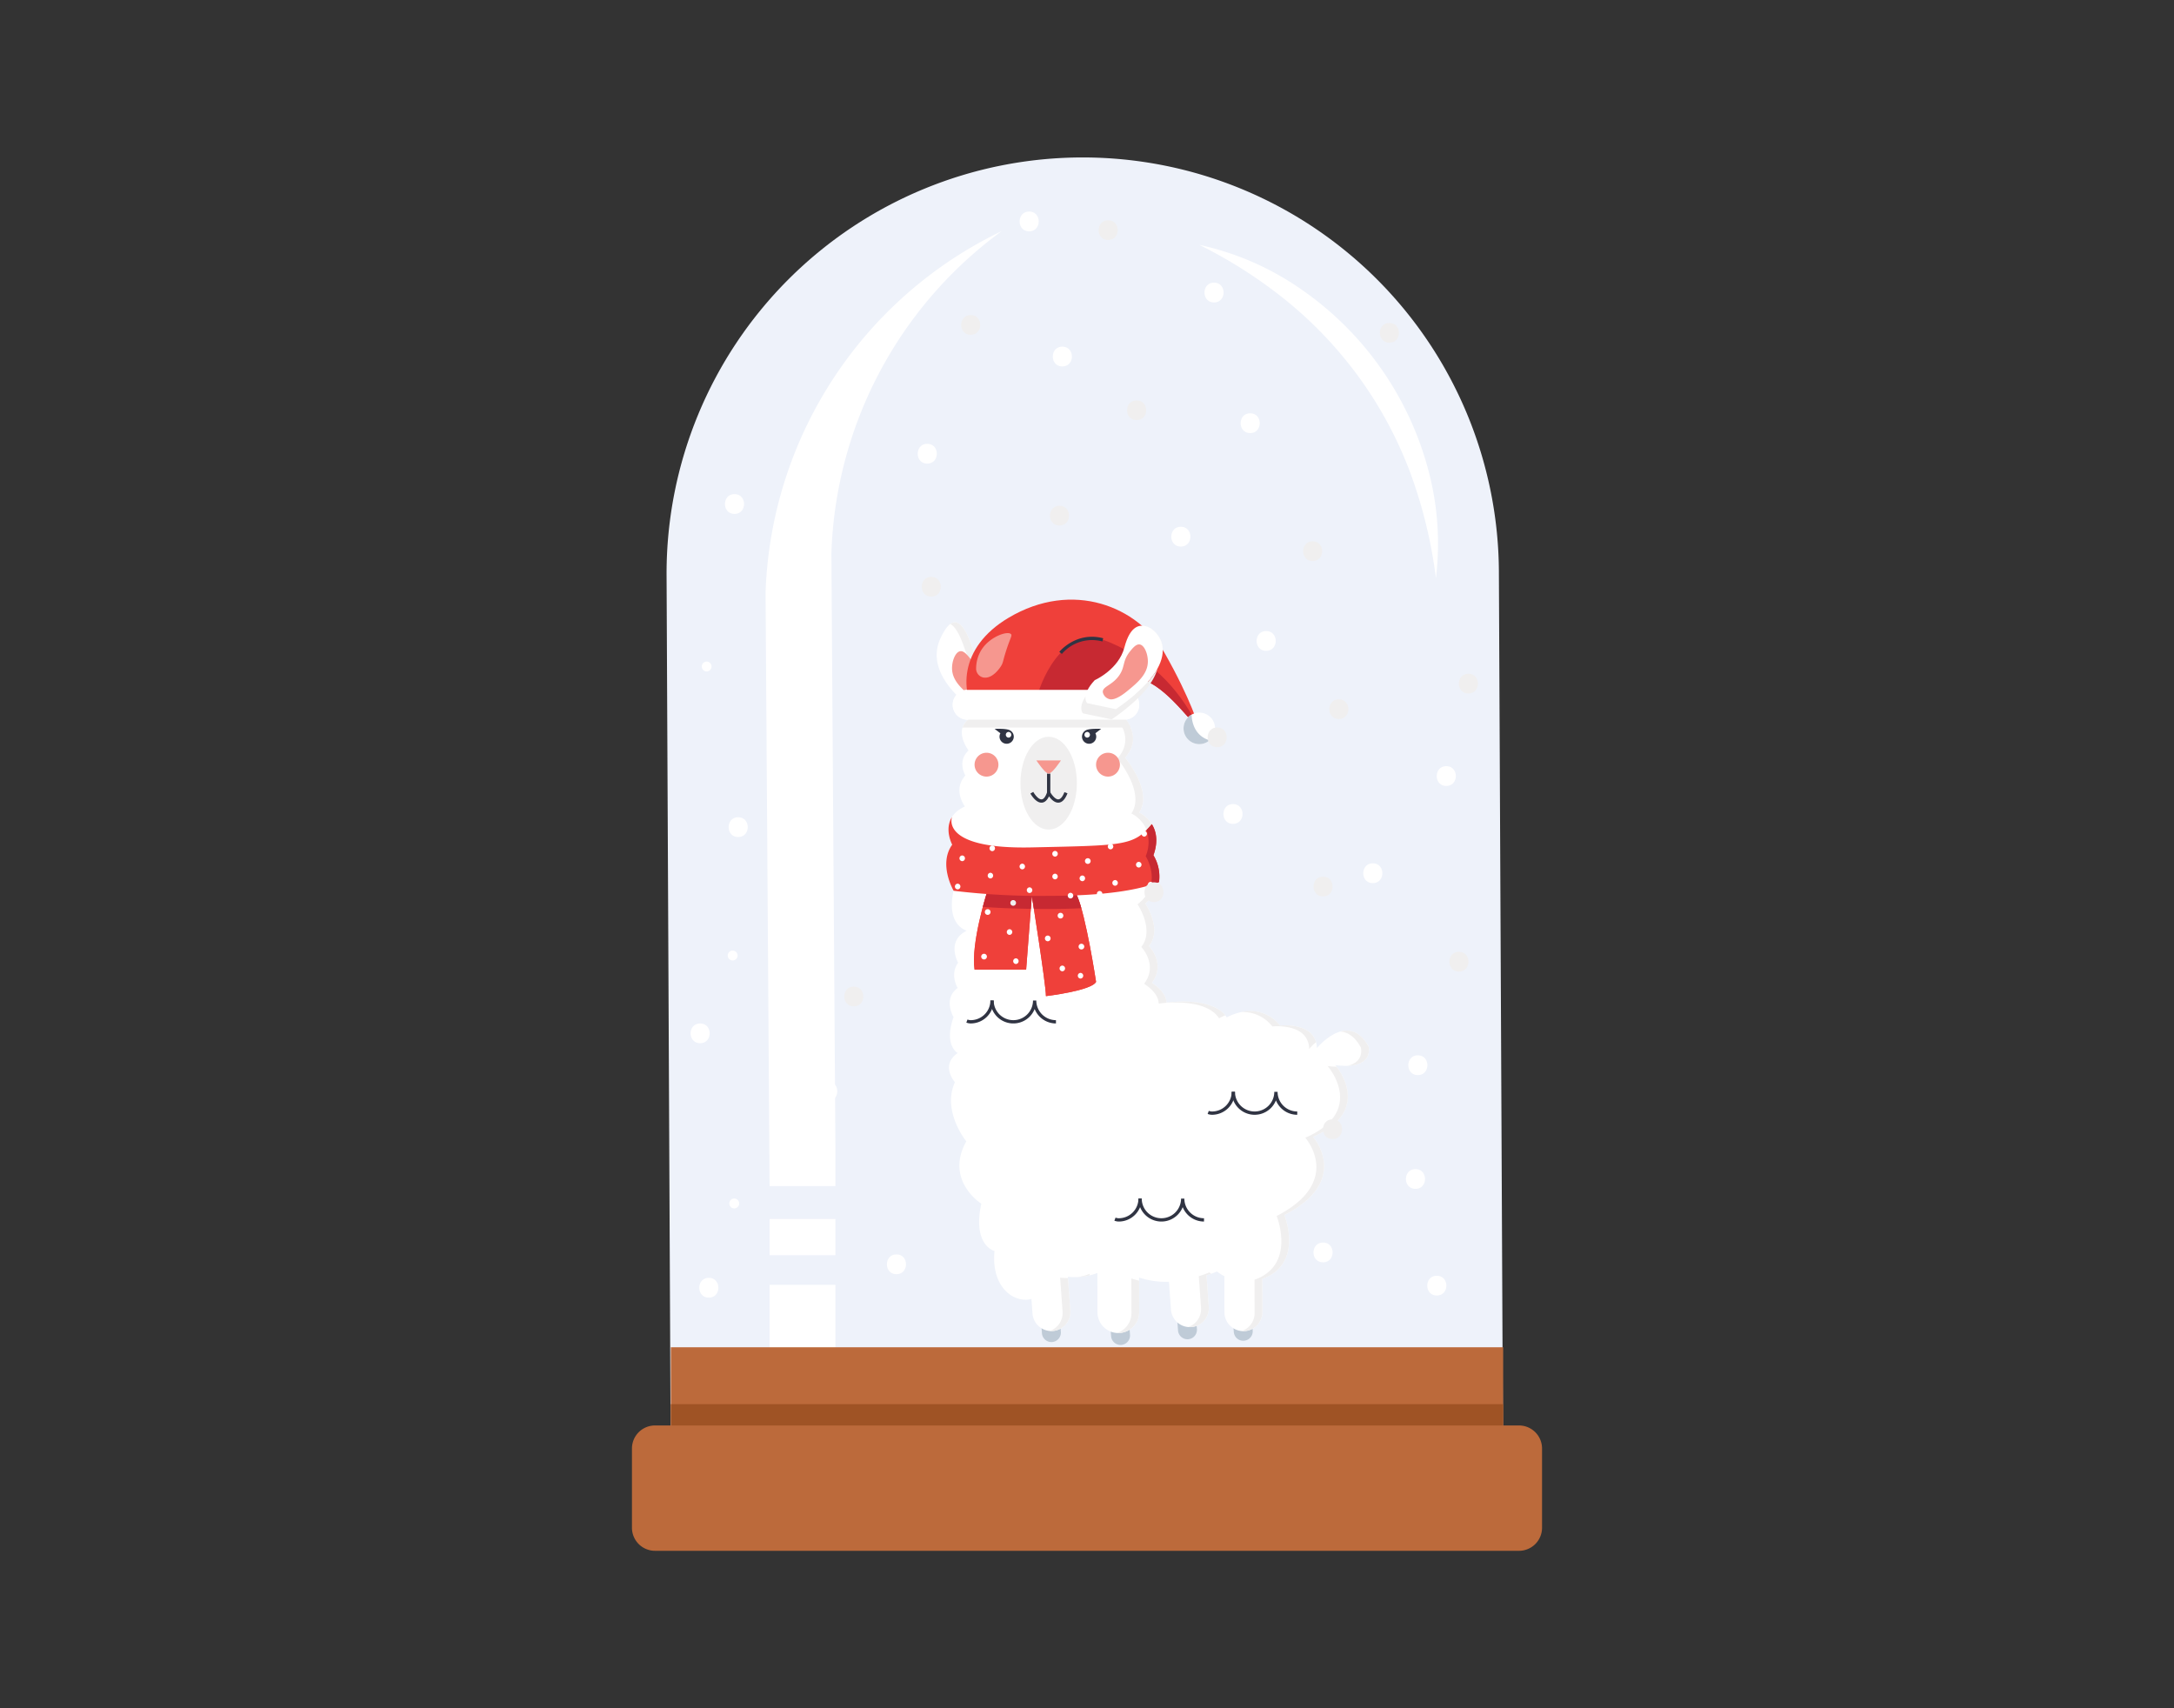<svg xmlns="http://www.w3.org/2000/svg" data-name="Layer 1" viewBox="0 0 700 550" id="christmas-llama"><rect x="0" y="0" width="700" height="550" fill="#333333" stroke="none"/><path fill="#eef2fa" d="M482.626 184.693a134 134 0 1 0-268.001 0l1.374 292.576h268.002Z"></path><path fill="#bfcbd7" d="M338.533 432.098a3.052 3.052 0 0 1-3.041-2.835l-1.539-21.537a3.052 3.052 0 0 1 6.089-.434l1.539 21.536a3.053 3.053 0 0 1-2.828 3.262 3.063 3.063 0 0 1-.22.008M360.8 433.028a3.052 3.052 0 0 1-3.04-2.835l-1.538-21.537a3.052 3.052 0 1 1 6.089-.435l1.537 21.536a3.052 3.052 0 0 1-2.826 3.263 3.118 3.118 0 0 1-.222.008M382.347 431.196a3.052 3.052 0 0 1-3.04-2.835l-1.54-21.536a3.052 3.052 0 1 1 6.09-.436l1.539 21.538a3.054 3.054 0 0 1-2.828 3.262 3.089 3.089 0 0 1-.22.007M400.306 431.68a3.052 3.052 0 0 1-3.041-2.834l-1.54-21.537a3.052 3.052 0 1 1 6.09-.435l1.539 21.537a3.052 3.052 0 0 1-2.827 3.261 2.59 2.59 0 0 1-.22.009"></path><path fill="#fff" d="M440.655 336.933c-6.52-11.794-16.629.513-16.629.513-.22-8.571-11.868-7.251-11.868-7.251-7.032-8.572-17.142-2.638-17.142-2.638-4.615-7.033-19.449-4.725-19.449-4.725 0-3.627-4.69-6.373-4.69-6.373 4.652-6.154-.914-11.869-.914-11.869 4.395-5.493-1.209-13.735-1.209-13.735 8.461-6.483 2.636-15.493 2.636-15.493 3.627-10.11-4.613-13.736-4.613-13.736 4.613-6.811-4.506-17.691-4.506-17.691 7.143-8.131-2.968-15.603-2.968-15.603 23.407-16.153 13.297-25.164 10.55-26.373-2.748-1.208-5.934-.66-7.802 6.484-1.868 7.143-9.56 10.55-9.56 10.55-3.847-6.925-10.658-3.391-10.658-3.391-5.935-7.785-10.769.422-10.769.422-6.924-1.977-8.462 3.627-8.462 3.627-7.288-3.223-8.387-8.791-9.12-10.109-.732-1.318-4.688-17.142-10.695-3.956s12.893 24.32 12.893 24.32c-10.696 2.785-3.81 11.722-3.81 11.722-3.809 3.516-1.026 8.058-1.026 8.058-4.248 4.688-.145 9.963-.145 9.963-8.644 3.955-4.103 12.306-4.103 12.306-4.541 6.3.44 14.798.44 14.798-2.49 11.282 4.248 12.893 4.248 12.893-6.739 3.37-2.782 10.319-2.782 10.319-2.784 3.87-.147 8.142-.147 8.142-4.835 3.516-1.319 9.376-1.319 9.376-3.223 9.085 1.319 11.575 1.319 11.575-5.715 3.956-.879 9.377-.879 9.377-4.249 9.377 3.663 19.046 3.663 19.046-7.033 12.6 4.834 20.073 4.834 20.073-2.93 13.479 4.249 15.237 4.249 15.237-1.026 10.11 4.542 15.823 10.256 15.677a6.647 6.647 0 0 0 1.636-.256l.333 4.671a6.105 6.105 0 0 0 6.083 5.67c.145 0 .293-.006.442-.015a6.107 6.107 0 0 0 5.654-6.526l-.783-10.935a20.38 20.38 0 0 0 9.497-1.226l.027 12.64a6.715 6.715 0 0 0 6.716 6.7h.014a6.715 6.715 0 0 0 6.7-6.73l-.024-11.132a28.094 28.094 0 0 0 9.62 1.367l.638 8.925a6.105 6.105 0 0 0 6.083 5.67c.146 0 .293-.004.44-.015a6.104 6.104 0 0 0 5.655-6.523l-.724-10.14a35.725 35.725 0 0 0 3.382-1.23 13.943 13.943 0 0 0 2.36 1.503l.025 11.603a6.106 6.106 0 0 0 6.106 6.091h.012a6.105 6.105 0 0 0 6.091-6.119l-.023-10.756c.52-.154.812-.27.812-.27 12.453-5.128 6.3-20.219 6.3-20.219 21.685-11.135 9.231-25.2 9.231-25.2 19.926-8.644 7.179-23.075 7.179-23.075 12.819 1.61 10.695-6.008 10.695-6.008"></path><path fill="#f0efef" d="m350.85 410.618-.001-.474a20.414 20.414 0 0 1-3.638 1.01 20.118 20.118 0 0 0 3.639-.536M339.342 215.895a9.152 9.152 0 0 1 2.152-.711c-2.543-3.103-4.868-3.316-6.674-2.574 1.376.239 2.908 1.167 4.522 3.285M350 219.285a17.479 17.479 0 0 0 1.991-1.104 7.408 7.408 0 0 0-8.479-3.182c2.129.056 4.648.971 6.489 4.286M409.667 330.487s11.648-1.318 11.867 7.253a20.545 20.545 0 0 1 2.21-2.211c-1.785-6.439-11.585-5.335-11.585-5.335a12.145 12.145 0 0 0-12.419-4.338 11.872 11.872 0 0 1 9.927 4.631M328.573 216.317s.163-.276.464-.678a6.928 6.928 0 0 0-2.765.27 10.558 10.558 0 0 1 2.3.408M367.362 202.252c2.748 1.21 12.857 10.22-10.549 26.373 0 0 10.11 7.472 2.967 15.602 0 0 9.12 10.88 4.506 17.693 0 0 8.24 3.625 4.614 13.736 0 0 5.824 9.01-2.637 15.493 0 0 5.605 8.24 1.21 13.736 0 0 5.564 5.713.914 11.866 0 0 4.689 2.747 4.689 6.374 0 0 14.835-2.307 19.45 4.725a14.592 14.592 0 0 1 2.03-.924c-5.066-6.259-18.99-4.094-18.99-4.094 0-3.626-4.69-6.374-4.69-6.374 4.653-6.153-.914-11.867-.914-11.867 4.396-5.494-1.208-13.735-1.208-13.735 8.46-6.484 2.637-15.494 2.637-15.494 3.627-10.11-4.615-13.735-4.615-13.735 4.615-6.813-4.505-17.692-4.505-17.692 7.143-8.132-2.968-15.604-2.968-15.604 23.406-16.152 13.296-25.163 10.55-26.371a4.434 4.434 0 0 0-3.803-.127 6.217 6.217 0 0 1 1.312.42M440.655 336.933c-2.737-4.95-6.105-5.653-9.093-4.804 2.275.139 4.607 1.488 6.602 5.098 0 0 1.3 4.67-4.287 5.922 8.426-.284 6.778-6.216 6.778-6.216M427.469 343.233s12.746 14.431-7.179 23.076c0 0 12.454 14.065-9.23 25.2 0 0 6.152 15.09-6.301 20.22 0 0-.293.115-.812.27l.023 10.755a6.103 6.103 0 0 1-4.162 5.798c.181.017.364.027.55.027h.013a6.104 6.104 0 0 0 6.091-6.117l-.024-10.757c.519-.154.812-.27.812-.27 12.454-5.128 6.3-20.22 6.3-20.22 21.684-11.133 9.23-25.199 9.23-25.199 17.71-7.683 9.612-19.936 7.59-22.568a27.171 27.171 0 0 1-2.901-.215M310.992 209.835c.732 1.318 1.831 6.886 9.12 10.109a5.532 5.532 0 0 1 .584-1.265c-5.586-3.266-6.55-7.943-7.214-9.137-.593-1.068-3.301-11.648-7.5-8.63 2.773 1.379 4.544 8.083 5.01 8.923M388.485 410.612c.556-.175 1.05-.343 1.48-.495-.196-.14-.394-.286-.59-.44a35.802 35.802 0 0 1-3.382 1.227l.725 10.142a6.103 6.103 0 0 1-4.158 6.22 6.86 6.86 0 0 0 .995.012 6.107 6.107 0 0 0 5.654-6.526ZM343.872 411.48a20.775 20.775 0 0 1-2.519-.11l.781 10.935a6.1 6.1 0 0 1-4.158 6.22 5.954 5.954 0 0 0 .996.013 6.105 6.105 0 0 0 5.653-6.525ZM364.282 411.622l.025 11.132a6.717 6.717 0 0 1-4.679 6.414c.15.01.301.022.454.022h.016a6.714 6.714 0 0 0 6.7-6.729l-.022-10.143a24.242 24.242 0 0 1-2.494-.696"></path><path fill="#f6978f" d="M321.05 225.056c.156-1.878-2.995-2.146-5.275-5.421-1.983-2.85-.935-4.57-3.515-7.765-.822-1.016-1.917-2.373-3.077-2.2-1.565.237-2.679 3.165-2.638 5.57.068 4.08 3.458 6.845 6.74 9.522 3.7 3.019 5.251 2.643 5.713 2.491a2.92 2.92 0 0 0 2.052-2.197"></path><path fill="#f0efef" d="M346.74 252.152c0 8.253-4.066 14.945-9.083 14.945s-9.085-6.692-9.085-14.945 4.068-14.944 9.085-14.944c5.017 0 9.083 6.69 9.083 14.944"></path><path fill="#303443" d="M340.738 258.428c-1.27 0-2.348-1.169-2.975-2.041-.6 1.269-1.352 1.95-2.245 2.033-1.954.198-3.566-2.614-3.745-2.932l.925-.52c.367.653 1.647 2.516 2.724 2.396.638-.058 1.238-.856 1.733-2.306l.392-1.15.576 1.07c.34.63 1.534 2.39 2.616 2.39a.582.582 0 0 0 .06-.002c.865-.053 1.528-1.296 1.931-2.33l.988.385c-.75 1.924-1.712 2.934-2.856 3.004a2.467 2.467 0 0 1-.124.003Z"></path><path fill="#303443" d="M337.128 249.074h1.06v6.155h-1.06z"></path><path fill="#f6978f" d="M321.48 246.2a3.84 3.84 0 1 1-3.84-3.84 3.84 3.84 0 0 1 3.84 3.84M360.598 246.2a3.84 3.84 0 1 1-3.84-3.84 3.84 3.84 0 0 1 3.84 3.84"></path><path fill="#303443" d="m325.18 235.136.011-.004c-.037-.02-.084-.04-.127-.059l-.069-.031c-1.342-.55-4.737-.373-4.737-.373l1.845 1.417.012-.001a2.26 2.26 0 0 0-.281 1.079 2.294 2.294 0 1 0 3.346-2.028"></path><path fill="#fff" d="M324.745 237.489a.917.917 0 0 0 0-1.833.917.917 0 0 0 0 1.833"></path><path fill="#303443" d="m349.63 235.136-.011-.004c.037-.02.084-.04.127-.059l.069-.031c1.343-.55 4.737-.373 4.737-.373l-1.845 1.417-.012-.001a2.26 2.26 0 0 1 .281 1.079 2.294 2.294 0 1 1-3.346-2.028"></path><path fill="#fff" d="M350.065 237.489a.917.917 0 0 0 0-1.833.917.917 0 0 0 0 1.833"></path><path fill="#ef403a" d="M317.64 287.844s-5.061 15.977-3.84 24.33h16.605l1.83-23.736s4.543 28.516 4.543 32.28c0 0 14.7-1.732 16.14-4.59 0 0-3.247-21.447-6.178-27.864-2.93-6.419-29.1-.42-29.1-.42"></path><path fill="#ef403a" d="M317.64 287.844s-5.061 15.977-3.84 24.33h16.605l1.83-23.736s4.543 28.516 4.543 32.28c0 0 14.7-1.732 16.14-4.59 0 0-3.247-21.447-6.178-27.864-2.93-6.419-29.1-.42-29.1-.42"></path><path fill="#c72932" d="M348.176 292.42a31.183 31.183 0 0 0-1.435-4.157c-2.93-6.419-29.102-.419-29.102-.419s-.518 1.639-1.183 4.138c4.375.32 9.488.546 15.457.635l.323-4.18s.261 1.646.66 4.194c1.555.019 3.163.03 4.835.03 3.805 0 7.275-.086 10.445-.241"></path><path fill="#fff" d="M362.015 231.718h-50.454a4.8 4.8 0 0 1-4.799-4.798v-.002a4.8 4.8 0 0 1 4.8-4.8h50.453a4.8 4.8 0 0 1 4.8 4.8v.002a4.798 4.798 0 0 1-4.8 4.798"></path><path fill="#f0efef" d="M363.74 233.596c-.008-.013-.015-.024-.021-.037-.096-.19-.196-.374-.301-.555-.026-.046-.053-.09-.08-.135q-.131-.22-.266-.431c-.034-.053-.068-.103-.103-.155a17.565 17.565 0 0 0-.373-.54 16.569 16.569 0 0 0-.268-.358c-.036-.046-.072-.094-.11-.14a11.869 11.869 0 0 0-.375-.46c-.107-.126-.211-.247-.316-.363l-.057-.065a17.263 17.263 0 0 0-.728-.759l-.025-.025c-.102-.1-.201-.195-.297-.284-.026-.026-.052-.048-.077-.072-.075-.07-.15-.14-.22-.2l-.078-.07a28.18 28.18 0 0 0-.181-.16c-.026-.02-.05-.042-.074-.062-.051-.045-.1-.086-.146-.122l-.059-.05-.114-.092c-.012-.01-.027-.02-.037-.03l-.08-.061-.018-.014-.033-.024a76.33 76.33 0 0 0 1.235-.87c.118-.083.231-.167.349-.25.286-.21.57-.416.845-.622l.353-.264c.29-.218.574-.436.852-.652l.243-.186q.542-.428 1.059-.847h.002-49.054a4.79 4.79 0 0 0-3.953 2.08c.154.127.306.249.457.368a40.368 40.368 0 0 0 3.894 2.76l.016.01c.019.01.034.021.046.028l.018.01a.059.059 0 0 0 .015.01c-3.604.938-5.207 2.575-5.754 4.332h54.115a11.18 11.18 0 0 0-.301-.643"></path><path fill="#f6978f" d="M333.701 244.826s2.783 4.249 3.956 4.249 3.956-4.249 3.956-4.249Z"></path><path fill="#303443" d="M417.697 358.924a7.403 7.403 0 0 1-6.86-4.642 7.39 7.39 0 0 1-14.25-2.75h1.06a6.33 6.33 0 1 0 12.66 0h1.059a6.338 6.338 0 0 0 6.331 6.332Z"></path><path fill="#303443" d="M390.257 358.924a4.013 4.013 0 0 1-1.418-.273l.374-.992a2.963 2.963 0 0 0 1.044.205 6.338 6.338 0 0 0 6.33-6.331h1.06a7.399 7.399 0 0 1-7.39 7.39ZM387.675 393.296a7.402 7.402 0 0 1-6.86-4.64 7.39 7.39 0 0 1-14.25-2.75h1.06a6.33 6.33 0 1 0 12.66 0h1.06a6.338 6.338 0 0 0 6.33 6.33Z"></path><path fill="#303443" d="M360.236 393.297a4.031 4.031 0 0 1-1.42-.273l.375-.992a2.977 2.977 0 0 0 1.045.205 6.338 6.338 0 0 0 6.33-6.331h1.06a7.399 7.399 0 0 1-7.39 7.391ZM340.005 329.517a7.403 7.403 0 0 1-6.861-4.642 7.39 7.39 0 0 1-14.25-2.748h1.06a6.33 6.33 0 1 0 12.66 0h1.06a6.338 6.338 0 0 0 6.331 6.33Z"></path><path fill="#303443" d="M312.564 329.517a4.026 4.026 0 0 1-1.418-.274l.375-.991a2.972 2.972 0 0 0 1.043.205 6.338 6.338 0 0 0 6.332-6.33h1.06a7.399 7.399 0 0 1-7.392 7.39Z"></path><path fill="#ef403a" d="M373.187 283.991a13.414 13.414 0 0 0-1.796-8.629c1.644-4.583.847-7.83-.514-10.015-5.897 7.019-8.827 6.83-38.642 7.488-29.81.66-25.692-9.798-25.691-9.8-2.584 4.061.052 8.92.052 8.92-4.542 6.3.44 14.797.44 14.797-.003.016-.005.03-.009.044a230.752 230.752 0 0 0 30.704 1.642c18.697 0 29.372-2.033 35.457-4.447"></path><path fill="#c72932" d="m373.187 283.992.002-.01a13.125 13.125 0 0 0-1.404-7.918l-.001-.002c-.113-.22-.21-.391-.278-.51l-.016-.028-.06-.099-.02-.033-.01-.016-.009-.014.001-.003c.19-.533.343-1.044.47-1.542.015-.055.032-.111.046-.166a14.42 14.42 0 0 0 .295-1.566 12.435 12.435 0 0 0 .1-1.247l.003-.176a10.762 10.762 0 0 0-.044-1.17c-.003-.034-.008-.065-.01-.098a9.45 9.45 0 0 0-1.375-4.047 31.296 31.296 0 0 1-1.7 1.884 11.813 11.813 0 0 1-.277 8.425s2.836 4.395 1.666 9.254q1.433-.446 2.621-.918Z"></path><path fill="#fff" d="M309.82 277.267a.917.917 0 0 0 0-1.833.917.917 0 0 0 0 1.833M318.903 282.834a.917.917 0 0 0 0-1.832.917.917 0 0 0 0 1.832M329.16 279.904a.917.917 0 0 0 0-1.832.917.917 0 0 0 0 1.832M341.466 295.727a.916.916 0 0 0 0-1.832.916.916 0 0 0 0 1.832M325.057 301.001a.916.916 0 0 0 0-1.831.916.916 0 0 0 0 1.831M331.504 287.522a.916.916 0 0 0 0-1.831.916.916 0 0 0 0 1.831M308.354 286.35a.916.916 0 0 0 0-1.831.916.916 0 0 0 0 1.831M339.708 275.801a.916.916 0 0 0 0-1.831.916.916 0 0 0 0 1.831M339.708 283.127a.917.917 0 0 0 0-1.832.917.917 0 0 0 0 1.832M318.025 294.555a.916.916 0 0 0 0-1.832.916.916 0 0 0 0 1.832M316.852 308.913a.916.916 0 0 0 0-1.832.916.916 0 0 0 0 1.832M327.108 310.378a.917.917 0 0 0 0-1.832.917.917 0 0 0 0 1.832"></path><path fill="#f0efef" d="M326.23 291.625a.916.916 0 0 0 0-1.832.916.916 0 0 0 0 1.832"></path><path fill="#fff" d="M337.364 303.053a.916.916 0 0 0 0-1.832.916.916 0 0 0 0 1.832M344.69 289.28a.916.916 0 0 0 0-1.831.916.916 0 0 0 0 1.831M348.206 305.69a.916.916 0 0 0 0-1.832.916.916 0 0 0 0 1.832M342.052 312.723a.917.917 0 0 0 0-1.833.917.917 0 0 0 0 1.833M347.913 315.067a.917.917 0 0 0 0-1.832.917.917 0 0 0 0 1.832M350.256 278.146a.916.916 0 0 0 0-1.832.916.916 0 0 0 0 1.832M319.49 274.044a.917.917 0 0 0 0-1.833.917.917 0 0 0 0 1.833M359.048 285.179a.917.917 0 0 0 0-1.833.917.917 0 0 0 0 1.833M357.582 273.457a.916.916 0 0 0 0-1.831.916.916 0 0 0 0 1.831M366.666 279.317a.916.916 0 0 0 0-1.831.916.916 0 0 0 0 1.831M368.424 269.355a.917.917 0 0 0 0-1.832.917.917 0 0 0 0 1.832M354.066 288.695a.917.917 0 0 0 0-1.833.917.917 0 0 0 0 1.833M370.476 285.764a.917.917 0 0 0 0-1.832.917.917 0 0 0 0 1.832M348.499 283.713a.916.916 0 0 0 0-1.831.916.916 0 0 0 0 1.831"></path><path fill="#ef403a" d="M315.154 231.5s30.846-4.337 43.503 0c0 0-1.902-14.142 6.92-13.211 8.823.931 17.205 13.871 20.587 16.224 0 0-2.666-9.326-11.176-24.262-8.494-14.907-29.555-23.673-50.287-11.322-16.22 9.664-15.713 24.411-9.547 32.571"></path><path fill="#c72932" d="M357.009 206.681c-15.879-6.617-22.643 16.175-22.643 16.175l24.12 5.427c.024-4.113 1.01-10.635 7.092-9.994 8.822.931 17.203 13.871 20.586 16.224-5.549-10.693-13.275-21.216-29.155-27.832"></path><path fill="#fff" d="M362.015 231.718h-50.454a4.8 4.8 0 0 1-4.799-4.798v-.002a4.8 4.8 0 0 1 4.8-4.8h50.453a4.8 4.8 0 0 1 4.8 4.8v.002a4.798 4.798 0 0 1-4.8 4.798M391.236 234.513a5.073 5.073 0 1 1-5.072-5.074 5.073 5.073 0 0 1 5.072 5.074"></path><path fill="#f6978f" d="M316.687 218.145a2.91 2.91 0 0 1-2.388-2.945 11.475 11.475 0 0 1 1.834-6.167c2.796-4.208 8.413-5.994 9.41-4.852.432.495-.276 1.233-1.618 5.44-1.055 3.313-.87 3.652-1.617 4.853-.251.404-2.628 4.118-5.588 3.676a.36.36 0 0 0-.033-.005"></path><path fill="#bfcbd7" d="M386.164 239.586a5.046 5.046 0 0 0 3.301-1.227c-6.005-1.795-5.76-8.255-5.758-8.284a5.072 5.072 0 0 0 2.457 9.51"></path><path fill="#fff" d="M350.018 226.378s-2.142-2.442 2.473-7.387c0 0 7.693-3.406 9.56-10.548s5.055-7.693 7.802-6.484 12.857 10.22-10.55 26.373"></path><path fill="#f0efef" d="m359.304 228.332-9.286-1.955a2.884 2.884 0 0 1-.474-2.124c-2.45 3.622-.881 5.416-.881 5.416l9.285 1.954c9.68-6.68 13.625-12.139 14.731-16.33-2.015 3.635-6.056 7.987-13.375 13.039"></path><path fill="#f6978f" d="M355.092 222.874c-.157-1.877 2.994-2.146 5.275-5.421 1.983-2.85.935-4.57 3.516-7.765.82-1.016 1.916-2.373 3.075-2.198 1.566.235 2.679 3.163 2.638 5.568-.067 4.08-3.458 6.845-6.74 9.524-3.7 3.017-5.251 2.642-5.713 2.49a2.916 2.916 0 0 1-2.05-2.198"></path><path fill="#303443" d="m341.907 210.541-.829-.66c.053-.067 5.442-6.683 14.144-4.382l-.271 1.024a12.798 12.798 0 0 0-13.044 4.018Z"></path><path fill="#fff" d="M342.063 117.973c4.091 0 4.099-6.36 0-6.36-4.091 0-4.098 6.36 0 6.36M407.69 209.546c4.091 0 4.099-6.36 0-6.36-4.091 0-4.098 6.36 0 6.36M237.687 269.492c4.092 0 4.098-6.36 0-6.36-4.091 0-4.098 6.36 0 6.36M390.902 97.37c4.091 0 4.098-6.36 0-6.36-4.091 0-4.099 6.36 0 6.36M298.566 149.26c4.091 0 4.099-6.358 0-6.358-4.091 0-4.098 6.359 0 6.359M331.38 74.476c4.09 0 4.098-6.36 0-6.36-4.092 0-4.099 6.36 0 6.36M380.218 175.969c4.092 0 4.099-6.36 0-6.36-4.09 0-4.098 6.36 0 6.36M402.547 139.435c4.092 0 4.099-6.359 0-6.359-4.091 0-4.098 6.36 0 6.36M465.686 253.043c4.092 0 4.098-6.36 0-6.36-4.091 0-4.099 6.36 0 6.36M397.007 265.252c4.092 0 4.098-6.359 0-6.359-4.091 0-4.099 6.36 0 6.36M266.516 354.536c4.092 0 4.098-6.36 0-6.36-4.092 0-4.099 6.36 0 6.36M456.529 346.142c4.091 0 4.098-6.36 0-6.36-4.091 0-4.099 6.36 0 6.36M442.03 284.33c4.091 0 4.099-6.36 0-6.36-4.092 0-4.098 6.36 0 6.36M235.907 309.237a1.59 1.59 0 0 0 0-3.18 1.59 1.59 0 0 0 0 3.18M264.99 296.54c4.09 0 4.098-6.359 0-6.359-4.092 0-4.099 6.36 0 6.36M455.766 382.77c4.091 0 4.099-6.359 0-6.359-4.092 0-4.098 6.36 0 6.36M228.233 417.789c4.092 0 4.098-6.36 0-6.36-4.091 0-4.098 6.36 0 6.36M462.634 417.11c4.092 0 4.098-6.359 0-6.359-4.092 0-4.099 6.36 0 6.36M288.645 410.242c4.093 0 4.099-6.36 0-6.36-4.09 0-4.097 6.36 0 6.36M426.005 406.427c4.091 0 4.098-6.36 0-6.36-4.092 0-4.099 6.36 0 6.36"></path><path fill="#f0efef" d="M341.144 169.197c4.092 0 4.099-6.36 0-6.36-4.091 0-4.098 6.36 0 6.36M312.557 107.799c4.09 0 4.098-6.36 0-6.36-4.093 0-4.099 6.36 0 6.36M447.372 110.342c4.091 0 4.099-6.36 0-6.36-4.092 0-4.098 6.36 0 6.36M356.816 77.274c4.092 0 4.099-6.36 0-6.36-4.09 0-4.098 6.36 0 6.36M365.973 135.27c4.093 0 4.099-6.359 0-6.359-4.09 0-4.097 6.36 0 6.36"></path><path fill="#fff" d="M236.5 165.455c4.092 0 4.1-6.36 0-6.36-4.091 0-4.098 6.36 0 6.36M227.555 216.18a1.59 1.59 0 0 0 0-3.179 1.59 1.59 0 0 0 0 3.18"></path><path fill="#f0efef" d="M391.92 240.578c4.09 0 4.098-6.359 0-6.359-4.092 0-4.099 6.36 0 6.36M472.809 223.282c4.091 0 4.098-6.36 0-6.36-4.092 0-4.099 6.36 0 6.36M431.092 231.511c4.091 0 4.099-6.359 0-6.359-4.091 0-4.098 6.36 0 6.36M426.005 288.614c4.091 0 4.098-6.36 0-6.36-4.092 0-4.099 6.36 0 6.36M371.57 290.434c4.092 0 4.098-6.359 0-6.359-4.091 0-4.099 6.36 0 6.36M469.757 312.82c4.09 0 4.097-6.36 0-6.36-4.093 0-4.099 6.36 0 6.36M429.057 366.745c4.091 0 4.099-6.36 0-6.36-4.09 0-4.098 6.36 0 6.36"></path><path fill="#fff" d="M236.416 389.066a1.59 1.59 0 0 0 0-3.18 1.59 1.59 0 0 0 0 3.18"></path><path fill="#f0efef" d="M274.91 324.012c4.092 0 4.098-6.36 0-6.36-4.092 0-4.099 6.36 0 6.36"></path><path fill="#fff" d="M225.435 335.882c4.091 0 4.099-6.36 0-6.36-4.09 0-4.098 6.36 0 6.36"></path><path fill="#f0efef" d="M299.858 192.09c4.092 0 4.098-6.359 0-6.359-4.091 0-4.099 6.36 0 6.36M422.656 180.644c4.09 0 4.098-6.36 0-6.36-4.091 0-4.099 6.36 0 6.36"></path><path fill="#fff" d="m268.992 369.162-1.295-190.974a133.795 133.795 0 0 1 54.84-103.772 134.016 134.016 0 0 0-76.037 116.49l1.295 190.974h21.197ZM247.795 392.479h21.197v11.659h-21.197zM247.795 413.677h21.197v31.796h-21.197z"></path><path fill="#bc6a3b" d="M215.999 433.772h268.002v29.755H215.999z"></path><path fill="#9f5325" d="M215.999 452.086h268.002v11.44H215.999z"></path><path fill="#bc6a3b" d="M489.097 499.308H210.903a7.42 7.42 0 0 1-7.42-7.419v-25.516a7.42 7.42 0 0 1 7.42-7.42h278.194a7.42 7.42 0 0 1 7.42 7.42v25.516a7.42 7.42 0 0 1-7.42 7.42"></path><path fill="#fff" d="M462.354 186.151a153.363 153.363 0 0 0-8.147-33.639 129.88 129.88 0 0 0-15.868-29.98 131.518 131.518 0 0 0-23.088-24.87 151.765 151.765 0 0 0-29.054-18.812 90.835 90.835 0 0 1 32.563 14.152 102.787 102.787 0 0 1 40.986 57.745 91.807 91.807 0 0 1 2.608 35.404"></path></svg>